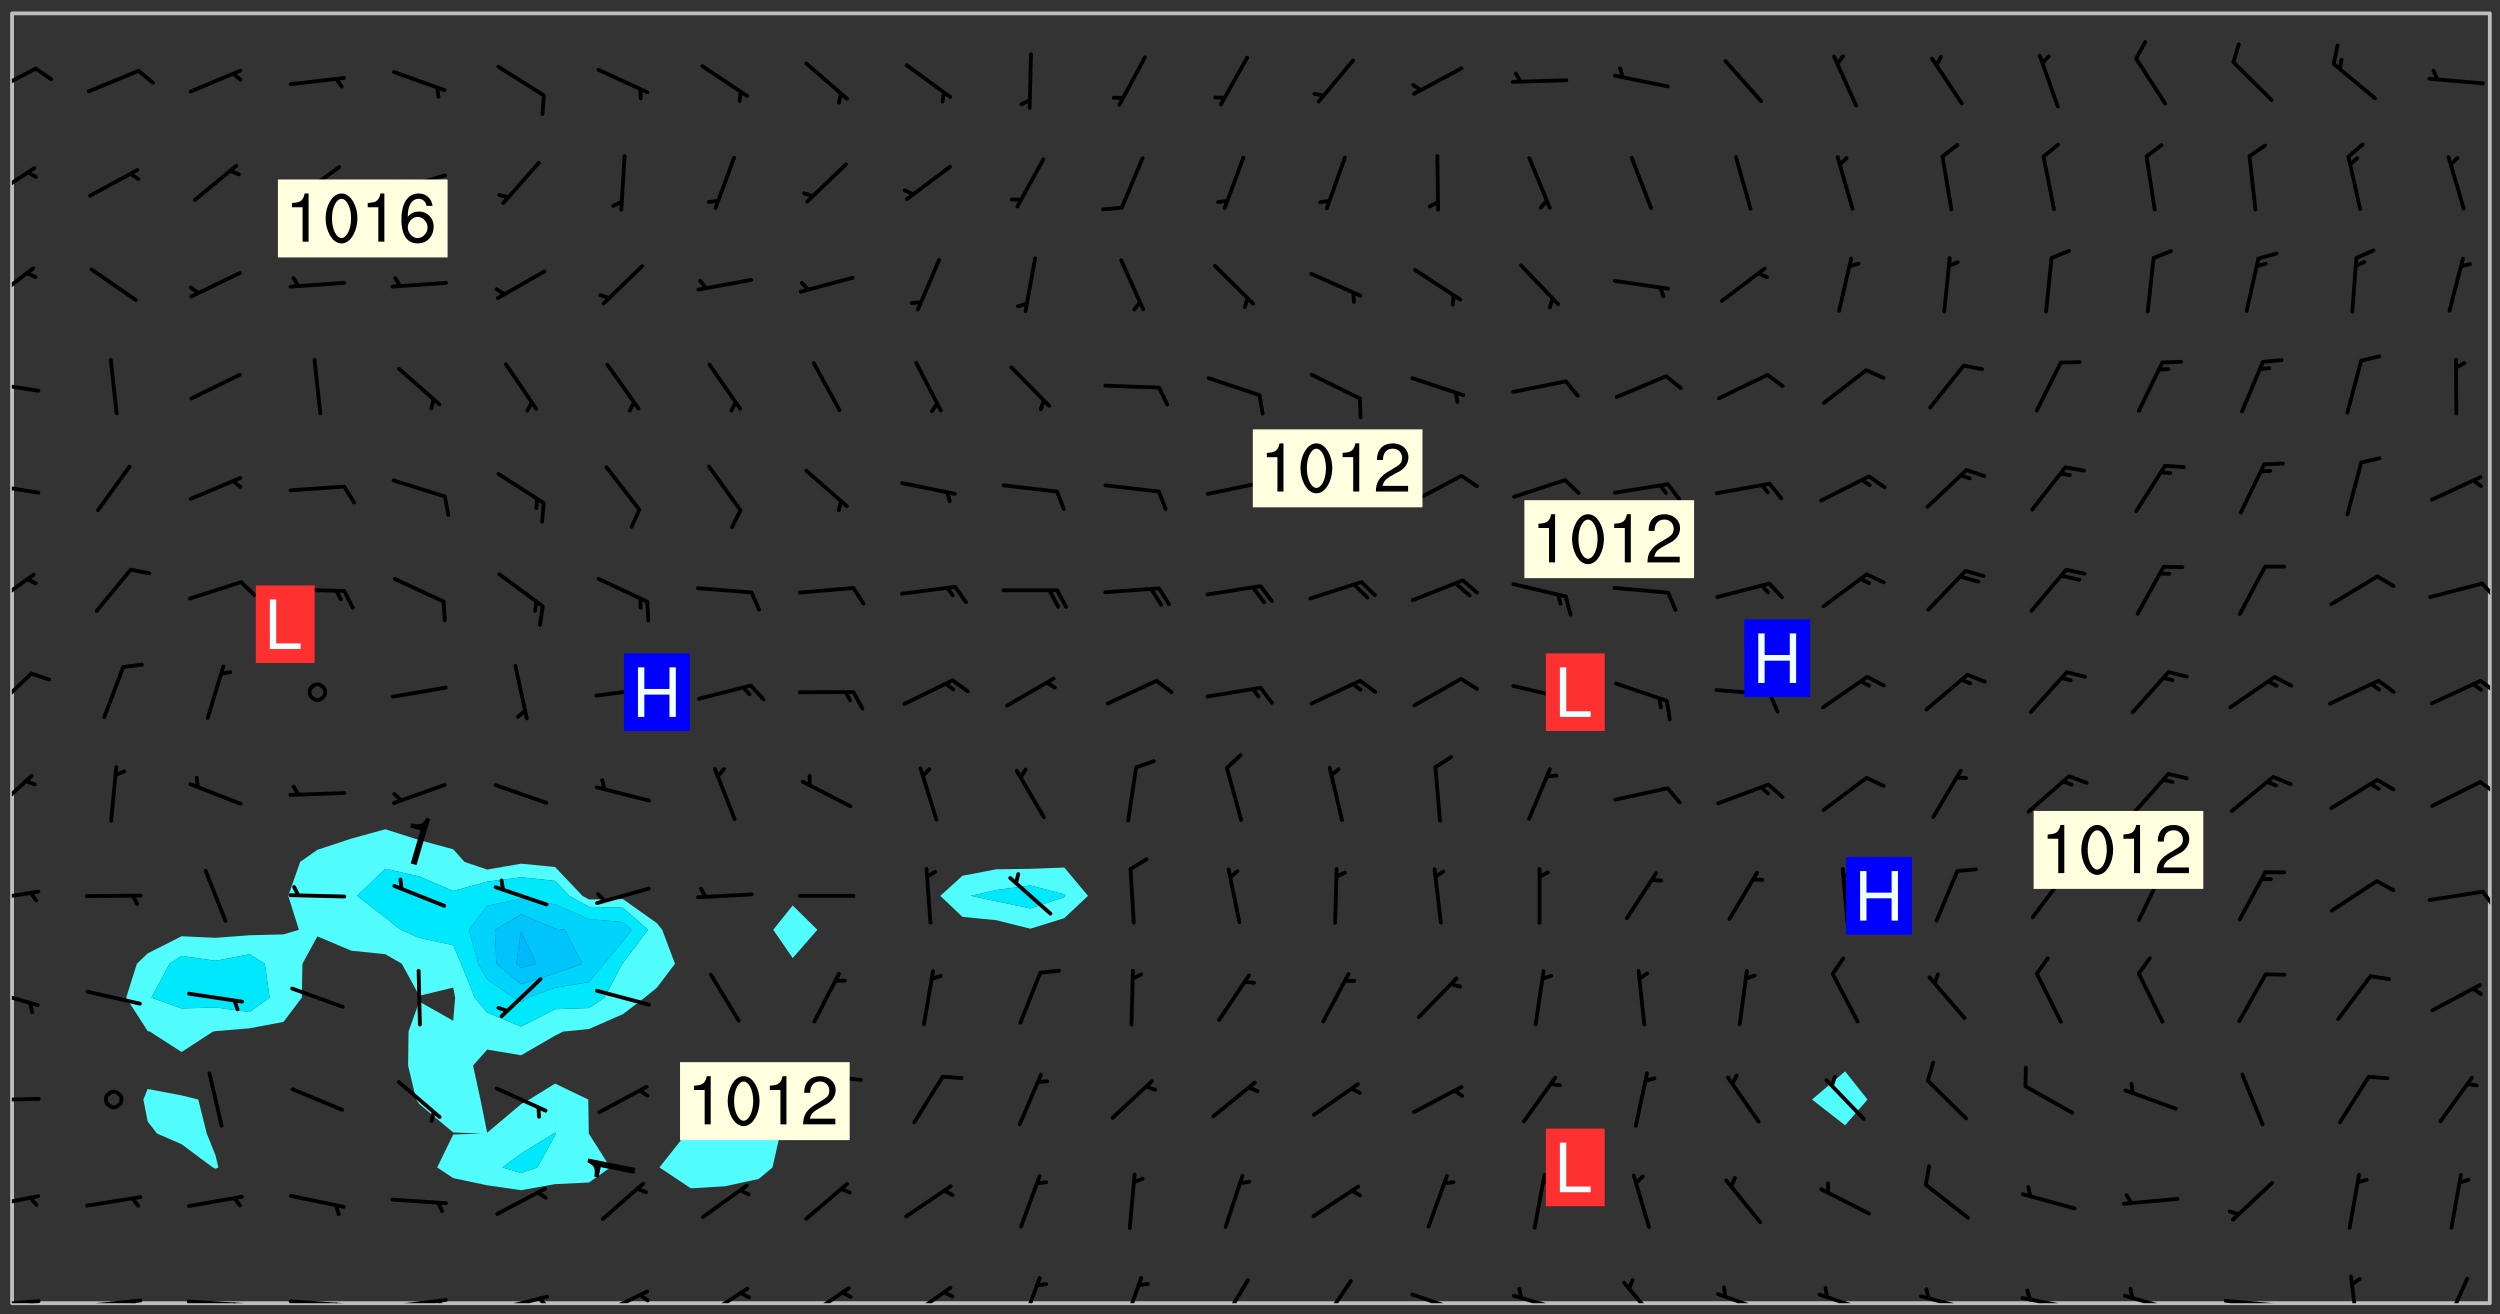 <svg xmlns="http://www.w3.org/2000/svg" role="img" xmlns:xlink="http://www.w3.org/1999/xlink" viewBox="142.45 309.95 326.84 171.84"><rect x="142.45" y="309.95" width="326.84" height="171.84" fill="#333333" stroke="none"/><defs><clipPath id="a"><path d="M144 311.672h1v168.656h-1zm0 0"/></clipPath><clipPath id="b"><path d="M144 311.672h324v168.656H144zm0 0"/></clipPath><clipPath id="c"><path d="M467 311.672h1v168.656h-1zm0 0"/></clipPath><clipPath id="d"><path d="M144 479h4v1.328h-4zm0 0"/></clipPath><clipPath id="e"><path d="M146 479h2v1.328h-2zm0 0"/></clipPath><clipPath id="f"><path d="M153 479h9v1.328h-9zm0 0"/></clipPath><clipPath id="g"><path d="M159 479h2v1.328h-2zm0 0"/></clipPath><clipPath id="h"><path d="M166 479h9v1.328h-9zm0 0"/></clipPath><clipPath id="i"><path d="M172 480h2v.328h-2zm0 0"/></clipPath><clipPath id="j"><path d="M180 479h8v1.328h-8zm0 0"/></clipPath><clipPath id="k"><path d="M186 480h2v.328h-2zm0 0"/></clipPath><clipPath id="l"><path d="M193 479h8v1.328h-8zm0 0"/></clipPath><clipPath id="m"><path d="M199 479h2v1.328h-2zm0 0"/></clipPath><clipPath id="n"><path d="M206 479h9v1.328h-9zm0 0"/></clipPath><clipPath id="o"><path d="M212 479h3v1.328h-3zm0 0"/></clipPath><clipPath id="p"><path d="M220 478h8v2.328h-8zm0 0"/></clipPath><clipPath id="q"><path d="M225 478h3v2.328h-3zm0 0"/></clipPath><clipPath id="r"><path d="M234 478h7v2.328h-7zm0 0"/></clipPath><clipPath id="s"><path d="M247 478h7v2.328h-7zm0 0"/></clipPath><clipPath id="t"><path d="M260 478h7v2.328h-7zm0 0"/></clipPath><clipPath id="u"><path d="M275 476h4v4.328h-4zm0 0"/></clipPath><clipPath id="v"><path d="M289 476h3v4.328h-3zm0 0"/></clipPath><clipPath id="w"><path d="M301 477h5v3.328h-5zm0 0"/></clipPath><clipPath id="x"><path d="M314 477h6v3.328h-6zm0 0"/></clipPath><clipPath id="y"><path d="M326 478h8v2.328h-8zm0 0"/></clipPath><clipPath id="z"><path d="M340 479h8v1.328h-8zm0 0"/></clipPath><clipPath id="A"><path d="M354 477h6v3.328h-6zm0 0"/></clipPath><clipPath id="B"><path d="M366 478h8v2.328h-8zm0 0"/></clipPath><clipPath id="C"><path d="M380 478h8v2.328h-8zm0 0"/></clipPath><clipPath id="D"><path d="M393 479h8v1.328h-8zm0 0"/></clipPath><clipPath id="E"><path d="M406 479h8v1.328h-8zm0 0"/></clipPath><clipPath id="F"><path d="M407 478h2v2.328h-2zm0 0"/></clipPath><clipPath id="G"><path d="M419 479h9v1.328h-9zm0 0"/></clipPath><clipPath id="H"><path d="M433 479h8v1.328h-8zm0 0"/></clipPath><clipPath id="I"><path d="M449 476h2v4.328h-2zm0 0"/></clipPath><clipPath id="J"><path d="M461 476h5v4.328h-5zm0 0"/></clipPath><clipPath id="K"><path d="M144 466h4v2h-4zm0 0"/></clipPath><clipPath id="L"><path d="M144 453h4v2h-4zm0 0"/></clipPath><clipPath id="M"><path d="M144 439h4v3h-4zm0 0"/></clipPath><clipPath id="N"><path d="M144 426h4v2h-4zm0 0"/></clipPath><clipPath id="O"><path d="M466 426h2v3h-2zm0 0"/></clipPath><clipPath id="P"><path d="M144 411h3v6h-3zm0 0"/></clipPath><clipPath id="Q"><path d="M466 411h2v3h-2zm0 0"/></clipPath><clipPath id="R"><path d="M144 397h3v7h-3zm0 0"/></clipPath><clipPath id="S"><path d="M466 398h2v3h-2zm0 0"/></clipPath><clipPath id="T"><path d="M144 384h4v6h-4zm0 0"/></clipPath><clipPath id="U"><path d="M466 385h2v4h-2zm0 0"/></clipPath><clipPath id="V"><path d="M144 373h4v2h-4zm0 0"/></clipPath><clipPath id="W"><path d="M144 359h4v3h-4zm0 0"/></clipPath><clipPath id="X"><path d="M144 344h4v6h-4zm0 0"/></clipPath><clipPath id="Y"><path d="M144 331h4v6h-4zm0 0"/></clipPath><clipPath id="Z"><path d="M144 318h4v5h-4zm0 0"/></clipPath><g id="aa" clip-path="url(#clip1)"><path fill="#fff" fill-opacity="0" fill-rule="evenodd" d="M0 0h1000v1000H0zm0 0"/><path fill="#d3d3d3" fill-opacity="0" fill-rule="evenodd" d="M162.152 355.867l-.234.293.059.234.117.172.176.234.293.348.113.059.117-.172.059-.234.176-.176.465-.176h.699l.234.293.289.816.059.176.176.23.352.234.699.699.172.176.234.348.234.41.289.582.41.465.23.234.234.176.117.23.176.293.172 1.164v.234l.059.289.059.117.117.117.348.41.117.172.176.176.176.234.117.172.172.352.059.234.234.406.234-.059-.176.176-.059.93h-.582l-.234-.113-.348.113-.117.117-.059.293-.059.176-.117.172-.465.293-.059.234-.059.113v.645l.059.172v.41l.059.059v.406l.059.406.117.176.059.059.23.641-.059.293v.699l-.059.582v.234l-.059.23-.055.352v1.922l.055.117h.426l-.367.117-.023.352.891 1.168 1.742.539 1.34.359v.539l.09.809.535.715 1.52.27.891-.086.09 1.164.535.18 1.16-.18 2.055-.984 1.16-.363 1.879-.176 1.695-.18-.18.719-1.516.086-1.25.09-.805.27-1.074.809.27.719.535.898-.18.625-.266.809.266 1.078.625.898.805.18 1.25-.18-.266.723.098.504.055.293v.172l.059.293v.406l.176.117.352.117h.406l.293-.176.113-.117.059-.117.117-.23.059-.176.352-.465.23-.176.176-.059.176.059.059.176.117.988.055.469.059.172.117.234.176.059.816.059h.289l.117.234.059.406.059.352v1.105l.117.293.117.348.289.699.176.352.582.754.352.176.172.059.469.234.641.465.348.234.293.176.293.055.23.062.816.348.293.176.113.172.352.352.117.176.523.641v.289l.059.352v.348l.059.352.059.289.117.059.172.059h.176l.582.234.176.117.176.289.176.234.113.234.293.23.117.117v.41l.059.055.289.234.234.117.059.117.117.172.059.117.23.234.059.176.234.059.117.059-.117.113-.059.117v.117l-.117.293-.117.289v.582l.176.117.117.059.059.117.117.117.113.059.176.348.059.352.059.406v.176l-.059.176-.117.699v.172l.117.176.293.293h.406l.176.117.117.172.117.293v.234h-.527l-.23-.234h-.234l-.176.059-.059.699.059.348.117.176.176.41.117.23.289.469.176.055h.523l.234.059.758.641.059.293v.234l.059.059.23.348v.352l-.117.172v.293l.293.289.293.176.172.059.293.176.293.117.582.406.289.234.293.176.219.16.016.012.23.176.641.523.176.234.117.176.176.176.113.172v.641l.117.176.469.117.582.117.234.059.23.113.293.117.113.059.586.352.289.172.176.062.176.055.176.059.699.352.289.176.234.055.289.176.234.117.641.406.293.117.172.059.234.059.41.059.23.059.234.117.059.172-.41.176.469.059.059.293.113.234.176.055.234.059.176.059.406.117.641.234.117.172.059.234v.176l-.059.117-.059.406.234.234.117.059.348.117.641.23.176.117.289.117.176.176.234.465.582 1.105.176.176.348.176.176.117.352.117 1.047.523.234.059.465.113.293.059.465.176.758.582.234.234.348.465.176.176.289.234.816.699.293.176.289.289.293.176.293.289.695.641.176.176.293.234.289.234.469.289.641.582.348.234.234.293.348.348.352.465.934.992.348.406.117.176.234.059.113.117.645.176.23.113.234.059.293.176.23.117.934.699.406.406.234.176.406.176.234.117.816.348.348.234.234.117.293.289.23.117.758.352.352.172.23.059.293.117.234.059.871.176h.816l.469.23.172.059.875.699.465.117.293.059.176.059.23.059.469.059.348.059.352.059.406.059h.293l.172.059v.23l.176.176h.293l.348.059.352.059.699.117h.641l.465-.234.293-.176.172-.117.41-.172.289-.176.934-.465.469-.293.523-.293.465-.172.465-.176 1.051-.465.289-.117.41-.117.289-.117.527-.176 1.516-.699.582-.348.289-.059.293-.059.348-.117.875-.23.352-.117h.113l.234-.059.875-.234.234-.059h.812l.352-.059.816-.117.172-.059.352-.055.293-.059.23-.059.816-.176.176-.059h.348l.234-.059.465-.117.758-.172.234-.059h.348l.41-.117.289-.059 1.285-.059h.289l.41-.059.23-.059h.176l.875-.117h.406l.41-.117h.348l.352-.113.871-.059h1.75l1.047.289.41.117.289.117.352.117.289.117 1.051.172.289.059h.293l.293.059.172.059.41.059.172.059.117.059h.117l.117.059.352.059h.113l.41.066 1.922.395 1.926.395 1.52.449 1.695.719 2.145.805 1.605-.719 1.43-.805 1.16-1.078 1.25-.449 3.035-.719 1.875-.359 2.145-1.348 2.234-1.254 2.5-1.258 1.695-.449 1.785-.18 1.16-.27.625.539 1.34-.27.715-.988.984-1.344.445-.18.805-.359 1.875-.539 1.785-.449 1.25-.27 1.16-.09 1.699-.09 1.961-.27 1.25-.09h.539l.625-.09h.891l2.145-.18 2.41-.18 2.59-.09 1.695.18 1.609.09 1.43.359 1.16.719 1.875.988 1.16 1.527.266.715.629.09.355.898.535.539.535 1.527 1.074.359h.535l-.805.535.09 1.707.715 2.695.891.805.895.988.715 1.258 1.785.539 1.52-.18.355 1.344 1.609-.805.98-.539.27.27.316-.215.219-.145.801.449.449-.359h.355l.535-.27.539-.719.535-.27.625-.988 1.16.449.84.371 1.395.617 1.695-.18h1.605l1.785.09.18-1.707.535-1.344.805.27.492.848.402.406-.09.539v.359l.715.449.711-.27h1.43l.359.988.445 1.258.715 1.344 1.25.629 1.695.629.715-.18.18-.539.98-.09.449.359.086 1.258-.266.629-.535.18v.539l.715.984.266.539.984.988.801 1.078-.266.359-.09.898-.625 2.332-.355 2.066-.09 1.793-.18.719-.09.539v1.438l-.98 1.883-.359 1.707-.535.898-.805 1.168-.266.539 2.055 1.254.086.359-.355.539-.09-.18v.809l.09 1.438-.445.715-1.074.094-.266.715.535.898.805.719 1.16.809 1.34.27.445.359-.355.449-1.789-.09-1.25-.449-.715-.719-.625-.09-.176 3.59-.188 1.309h89.359V311.703h-55.27v49.082l.762.125 3.289.543 2.023 2.836v2.754l2.352.332 2.348.332h4.051l-1.379 4.16-2.023.707-2.023.703-.543.344-2.594 1.617-.188.117-2.023-2.078-.73-2.742-2.672-2.078-1.375-3.5-.066-.082-1.957-2.672 2.75-1.418v-49.082H294.422v91.414l.117.031.133.012.074.074.105.047.09.059.086.059.09.059.297.297.059.09.031.117.027.117.016.137-.031.117-.059.09-.059.086-.043.105-.047.102-.027.121v.145l.176.27.148.148.074.086.074.074.043.105.062.09.059.086.043.105.059.09.047.102.043.105.059.086.117.18.074.074.062.086.059.09.043.105.059.09.059.086.062.09.059.09.043.102.117.18.074.074.059.086.074.074.09.059.105.047h.148l.133-.016.133.016.102-.047.074-.074.047-.102-.016-.133v-.148l-.047-.105-.027-.117-.047-.102-.027-.121-.043-.102-.062-.09-.043-.102-.043-.105-.031-.117-.016-.133-.012-.137.086-.059.059-.086.121-.031.043.105.016.133v.117l.059.102.059.09.09.059.148.148.059.09.043.105-.012.102.086.059.105.047.086.059.09.059.074.074-.117.027-.105.047-.086.059-.074.074-.059.09-.062.086-.027.121-.047.102-.043.105-.031.117-.012.133-.016.133v.148l.027.117.047.105.043.102.059.09.074.074.09.059.074.074.09.059.059.09.043.105.047.102.117.031.133.016h.148l.117-.031.105.043.043.105.047.102.027.121L299.5 410l.027.117.031.121.027.117.105.043.102.047.133-.016.148.148.062.086.074.074.07.074.09.062.105.043.102.043.117.031.137.016.117-.031.074-.074.027-.117-.012-.133-.031-.121-.027-.117.043-.105h.117l.09.062.117.027h.148l.133.016h.148l.133.016.133-.016h.148l.133-.016.133-.012.137.012.117-.027.133-.016.191-.059-.059.176-.016.133-.027.121-.016.133-.059.086-.133.016-.105.047-.105.043-.117.031-.117.027-.266.031h-.148l-.133.016-.074.074.059.086.148.148.117.18.074.07.09.062.09.059.086.059.09.059.102.043.105.062.105.043.086.059.105.047.102.043.18.117.059.09-.043.102-.047.105.016.133.223.223.059.09.043.102.031.121.043.102.016.133.031.117.012.137.031.117.148.148.102.043.105.043.117.031.133.016.137.016h.117l.117-.031.09-.059.043-.105.047-.102.043-.105.031-.117.012-.133v-.148l-.012-.133-.016-.133-.031-.117-.043-.105-.047-.105-.043-.102-.043-.105-.016-.133.016-.133.027-.117.031-.117.027-.121.047-.102.09-.059.086-.062.074-.074.09-.059.223-.223.059-.086.074-.074.117-.18.059-.086v-.148l-.074-.074-.102-.047-.105-.043-.102-.043-.059-.09-.047-.105-.027-.117.09-.059.117-.031.102-.043.18-.117.148-.148.012-.133-.012-.105-.09-.059-.133.016h-.148l-.133.016-.133-.016-.121-.031-.086-.059-.074-.074-.059-.09-.062-.086-.117-.18-.059-.086.031-.121.086-.059.121-.031.059-.086v-.121l-.031-.117-.059-.09-.059-.086-.047-.105-.027-.117-.016-.133.059-.09.074-.074.09-.059.117-.18.074-.074.059-.086.148-.148.121-.031.133-.016.133.016.074.074.043.105.016.133-.031.117-.117.031-.133.012-.148.148-.043.105-.047.102-.027.121-.031.117v.148l.031.117.043.105.059.09.074.07.074.074.117.031.121.027.117-.027.133-.016h.117l.09.059.074.074.047.105.059.086.102.047.133.016.105.043.086.059-.012.105-.074.074-.18.117-.059.09-.09.059-.07.074-.074.074-.062.09-.027.117-.016.133.016.133-.016.133v.148l.016.133.027.117.031.121.074.074.09.059.086.059.09.059.117.031v.086l-.102.047-.09.059-.266.031-.117.027h-.148l-.105.043-.102.047-.059.09-.062.234-.012.133-.031.121-.016.133v.293l-.012.133.012.137.016.133.133.016.133.012.121.031.086.059.074.074.047.105.043.102.016.133v.445l-.016.133v.445l.031.266.027.117.016.133.031.117.086.211.031.266v.148l-.031.117-.027.117-.031.121-.027.117-.031.117-.031.121-.012.133-.016.133.09.059.117-.031.102.016.047.105-.031.266v.441l-.043.105-.047.105-.043.102-.043.105-.059.086-.031.121-.043.117-.031.117-.016.133.016.133.059.09.105.047.086.059.059.086-.012.137-.031.117-.043.102v.445l-.016.133v.148l-.031.117-.043.105-.027.117-.047.105-.043.102-.031.121-.027.117-.031.133-.031.117-.027.117-.043.105-.031.117-.031.121-.012.133-.016.133v.297l.027.117v.148l.047.398.027.117.059.09.121.031h.148l.133-.016.059.09v.117l-.059.09-.09.059-.102.043-.105.047-.09.059-.086.059-.137.016-.117-.031-.133-.016-.102.047-.062.086-.012.137-.016.133-.031.117-.027.117-.016.133-.031.121v.297l.016.133.031.117v.148l.012.133v.148l-.027.117-.047.102-.027.121-.031.117-.059.09-.074.074-.102.043-.105.047-.117.027-.121.031-.102-.047.059-.086.105-.047.027-.117.031-.117.027-.121.031-.117v-.148l.016-.133-.031-.117-.043-.105-.105.016-.074.074-.102.043-.09.062-.074.074-.043.102-.016.133-.031.117L304.25 426l-.031.117-.027.117-.031.121-.027.117-.031.117-.043.105-.09.059h-.09l-.117-.031-.031-.086.016-.137-.031-.117v-.148l-.012-.133v-.148l-.062-.234-.027-.121-.043-.102-.047-.105-.059-.086-.059-.09-.043-.105-.062-.086-.148-.148-.07-.074-.105-.047-.105-.043-.102-.043-.297-.297-.09-.074-.086-.059-.105-.043-.09-.062-.086-.059-.105-.043-.09-.059-.086-.062-.074-.07-.105-.047-.086-.059-.105-.043-.09-.062-.102-.043-.105-.043-.086-.059-.105-.047-.105-.043-.102-.047-.09-.059-.102-.043-.105-.043-.09-.062-.117-.027-.133-.016-.133.016H299.75l-.133.016-.117-.031-.09-.059-.074-.074-.09-.059-.102-.047h-.148l-.121-.027-.102-.043-.074-.074-.117-.18-.09-.059-.102-.043-.09-.062-.105-.043-.09-.059-.086-.059-.105-.047-.059-.086-.059-.09-.043-.105-.047-.102-.074-.074-.086-.059-.074-.074-.09-.059-.223-.223-.043-.105-.031-.266.105-.043h.145l.105.043.074.074.09.059.086.059.105.047.09.059.148.148.07.074.148.148.062.086.074.074.086.059.074.074.09.062.09.059.086.059.27.176.102.047.105.043.102.043.047-.074.059-.086.074-.074.07-.074.105.043.074.074.059.09.043.102.047.105.043.105.121.027.117-.027.074-.09.043-.105.059-.09.074-.074.105-.043.117-.027.133.012.09.059.148.148.059.09.043.105.047.102.043.105.043.102.105.047.105.043.133.016.086-.059.059-.09.074-.074.105-.043.117.027.105.047.102.043.105.043.102.047.18.117v.117l-.016.133.016.133.016.137.059.086.102.047.121.027.117.031h.148l.117-.031.059-.09.18-.117.059-.09.074-.074.059-.086.117-.18.18-.117.117.031.09.059.043.074-.016.133v.117l.09.059h.148l.133-.016.133-.012.266-.031.105-.043.117-.031.121-.027.074-.074.07-.074.062-.09-.016-.105-.047-.102-.102-.043-.105-.016-.117.027-.266.031h-.148l-.074-.074-.09-.059-.117-.031-.117-.027-.133-.016h-.148l-.133.016h-.297l-.105-.047-.148-.148-.043-.102-.059-.09.223-.223.086-.059.105-.043.117-.031.133-.016.133.016.137.016.102.043.133-.012.09-.062.102-.043.062-.09-.047-.102-.09-.059-.117-.031-.102-.043-.059-.09-.062-.09v-.117l.016-.133.105-.047.074-.07v-.121l-.09-.059-.031-.117.09-.059.074-.074.043-.105.059-.09.047-.102.016-.133v-.148l-.047-.105-.043-.102-.09-.059-.133-.016-.102-.043-.137-.016-.117-.031h-.445l-.133-.016-.133-.012-.133-.016-.117-.031h-.148l-.133-.016-.133-.012-.266-.031-.121-.043-.086-.059-.074-.074v-.148l.012-.133.105-.047.102-.043.133-.016h.152l.133-.016h.293l.121.031.102.043.09.059.234.062.121-.047.09-.059.102-.043.133-.016.105.043.102.047.133.012.121-.027h.145l.121-.031.117-.027.105-.047.074-.074.086-.059.148-.148.059-.086.047-.105.027-.117.016-.105-.102-.043-.09-.059-.117-.031-.105-.043-.09-.062-.074-.086-.074-.074-.102-.043-.105-.047-.102-.043-.059-.09-.047-.102-.086-.211-.062-.086-.059-.09-.074-.074-.086-.059h-.27l-.117.031-.09.059-.102.043-.133.016-.105-.016-.027-.117-.062-.09-.117-.031-.102-.043-.148-.148-.031-.117-.016-.105.074-.074.18-.117.117-.027.117-.031.137.016.102.043.105.043.102.047.105.043.117.031.133.016.117.027.133.016.105-.016.09-.059-.074-.074-.105-.043-.074-.074-.074-.09-.148-.148-.086-.059-.09-.059-.074-.074-.09-.059-.102-.047-.121-.027-.102-.047-.105-.043-.117-.031-.102-.043-.121-.031h-.148l-.117.031-.105.043-.086.062-.18.117-.086.059-.09.059-.105.047-.086.059-.105.043-.102.043-.105.047-.074.074-.059.09-.059.086-.047.105-.059.086-.074.074-.133-.012-.117-.031h-.117l-.074.074-.09.059-.074.074-.09.059-.086.059-.105.047-.102.043-.137.016-.102-.043-.148-.148-.105-.047h-.086l-.105.047-.102.043-.121.031-.117-.031-.074-.074v-.117l.031-.121.074-.07.059-.09.074-.074.117-.031.105-.043h.293l.133-.016.137-.016.102-.043.09-.059.102-.047.09-.059.133-.012.09.059.133.012.09-.059.086-.059.105-.043.09-.059.086-.062.09-.059.148-.148.059-.086.059-.09.105-.043.133-.016.117.027.121.031.059-.059.059-.09.031-.266.027-.117.105.012.133.016.102-.043.09-.059.059-.09.074-.074.059-.09.047-.102.012-.133-.012-.133-.047-.105-.148-.148-.059-.09-.059-.086-.043-.105v-.445l.016-.133v-.148l.012-.133-.059-.059-.09.059-.102-.043-.18-.117-.086-.059-.062-.09-.059-.09-.074-.074-.086-.059-.121.031-.102.012-.105.047-.086.059-.105.043-.148.148-.09.059-.086.059-.09.062-.105.043-.133.016v-.121l.105-.043.117-.031.074-.07.043-.105v-.148l-.027-.117-.148-.148-.133-.016h-.148l-.117.031-.105.043-.102.043-.09.062-.117.027-.074-.074.012-.133-.043-.102-.043-.105-.09-.059-.117.027-.121.031-.117.031-.102.043-.121.031-.102.043-.105.043-.09.059-.102.016v-.117l.016-.133-.059-.09-.074.043-.148.148-.059.09-.074.074-.047.105-.043.102-.074.074-.059.09-.074.074-.059.086-.074.074-.09.062-.074.07-.074.074-.102.016-.133.016-.105-.043v-.121l.148-.148.043-.102.059-.09.047-.102.043-.105.059-.09.031-.117.043-.102.031-.121.027-.117.047-.105.043-.102.043-.105.074-.07.09-.062.09-.059.102-.043h.297l.266-.031.105-.043-.074-.074-.117-.031-.105-.043-.09-.059-.102-.047-.09-.059-.102-.043-.105-.043-.09-.062-.086-.059-.105-.043-.102-.043-.121-.031-.117-.031-.102-.043L297.5 410.25l-.102-.043-.09-.059-.043-.105-.016-.133.102-.043.133-.016.137.016.133-.016.102-.043.059-.09.016-.105-.09-.059-.074-.074-.102-.043-.09-.059-.148-.148-.043-.105-.016-.133v-.293l-.059-.09-.09-.059-.074-.074-.043-.105-.031-.117-.059-.09-.074-.074-.117-.027-.074-.074-.09-.059-.09-.062-.086-.059-.074-.074-.059-.086-.047-.105-.086-.059-.148-.148-.195-.059-.133.016-.102.043-.074.074-.047.102-.043.105-.059.09-.059.086-.297.297-.09.059h-.086l-.062-.086-.043-.105.031-.117.059-.09.027-.117-.012-.133-.09-.062-.105.047-.117.027-.117.031-.27.176-.102.047-.117.027-.105.047-.09.059-.102.043-.059-.086-.047-.105.016-.133.047-.105.07-.074.074-.07.059-.09v-.148l-.043-.105h-.238l-.102.047-.031.117-.027.117-.031.121-.074.043-.133.016-.074-.047-.043-.102-.043-.105-.047-.102-.043-.105-.121.031-.102.043-.133.016-.117.031-.105.043-.09.059-.102.047-.121.027-.133.016-.102-.043-.059-.09-.047-.105-.043-.102-.043-.105v-.117l.059-.09.086-.059.18-.117.102-.047.105-.043.105-.059.102-.043.09-.062.102-.043.105-.059.102-.047.09-.059.105-.043.102-.043.09-.062.102-.043.137-.016.117.031.102.043.121.031.102.043.105.047.102.043.105.043.102.047.105.043.102.043.105.047.086.059.105.043.117.031.105.043.102.047.09.059.105.043.102.043.105.047.117.027.102.047.121.027h.148l.086-.059.016-.102.059-.09-.027-.117-.074-.074-.117-.18-.074-.074-.09-.074-.18-.117-.086-.059-.105-.043-.102-.047-.27-.176-.059-.09-.074-.074-.059-.09-.043-.102-.031-.117-.016-.137v-.562l-.012-.133-.016-.133-.031-.117-.016-.133-.012-.133-.031-.121-.223-.223-.059-.086-.016-.105.031-.117.133-.016v-91.414H172.992v1.453l-.059.234-.352 1.051-.172.523-.117.348-.176.41-.117.172-.234.293-.23.059h-.352l-.117.059-.23.406v.293l.117.176.23.23.117.234.641.758.293.465.176.234.23.352.234.348.641.816.176.465.172.41.117.695.176.469.117 1.398.059.465v.875l.117 1.047v4.781l-.059.465-.352 1.281-.176.523-.113.41-.352.93L172.934 336l-.234.582-.117.176-.172.348-.176.406-.352.816-.059.293-.113.293-.117.289-.059.176-.117.875-.059.406-.059.117-.059.176-.059.172-.23.527-.117.172v.234l-.117.234-.059.172-.176.586v.289l-.059.176v.293l-.059.113-.059.527v.172l-.055.234v2.621l-.176.816-.117.176-.176.234-.117.172-.113.234-.586.934-.23.289-.293.465-.176.234-.289.352-.352.699-.113.23-.176.41-.176.23-.406.527-.816.699-.293.172-.289.234-.176.117-.176.176-.523.406-.527.176-.172.176-.234.055-.641.176h-.758m12.211 31.023l-1.074.449.359.895 1.25-.715.445-.539-.98-.09"/><path fill="#d3d3d3" fill-opacity="0" fill-rule="evenodd" d="M201.508 416.598h-.895l.449.629.98.359.805-.09.445-.988-.176.09-.715-.355-.895.355m154.621 59.07l-.059-.523v-.293l.113-.293.059-.23.469-.469h.113l.117-.113.117-.059h.176l.234-.059h.348l.234.059.117.059.23.172.059.176.117.582v.293l-.117.176-.172.289-.176.176-.527.523-.23.234-.117.059h-.176l-.117-.059-.406-.293-.176-.117-.117-.059-.059-.113-.055-.117m6.641-10.957l-.059-.172v-1.109l.059-.172.176-.059.172-.059h.176l.234-.059.117.059.059.699-.059.172-.117.176-.117.059-.234.523-.113.059h-.234l-.059-.117m9.613-14.391l-.117-.176v-.699l.293-.875.117-.172.176-.352.113-.23.117-.293.352-.758.117-.23.172-.234h.176l.117-.059h.641l.117.059.234.234.172.113.352.293.117.117.113.176v.113l.117.059.117.117v.699l-.059.176v.23l-.059.176-.348 1.051-.117.23-.117.234-.117.059-.23.234-.641.289h-.875l-.41-.117-.641-.465"/><path fill="none" stroke="#bebebe" stroke-linecap="round" stroke-linejoin="round" stroke-miterlimit="10" stroke-width=".5" d="M467.957 311.695H144.027v168.625h323.93v-168.625"/><g clip-path="url(#a)"><path fill="#fff" fill-opacity="0" fill-rule="evenodd" d="M144 475.891v4.438h.004H144V311.672h.004H144v164.219"/></g><g clip-path="url(#b)"><path fill="#fff" fill-opacity="0" fill-rule="evenodd" d="M144.004 480.328V311.672h48.816v106.691l-4.438 1.223-4.438 1.465-2.254 1.578-1.562 4.441 1.398 4.438-2.02.602-4.441.113-4.438.332-4.438-.203-4.438 2.242-1.41 1.352-1.395 4.438 2.805 4.359v7.574l-.562 1.383.562 2.867 1.215 1.57 3.223 1.406 4.07 3.031.367.172.371-.172-.371-1.582-1.152-2.855-1.102-4.438-2.184-.539-4.438-.844v-7.574l.301.078 4.137 2.668 4.094-2.668.344-.062 4.438-.371 4.441-.836 2.398-3.168.082-4.438 1.957-3.582 4.438 1.879 4.438.453 2.164 1.25 2.277 4.191 4.438-1.078.254 1.324-.254 3.016-4.438-2.508-1.406 3.93-.051 4.441 1.051 4.438.406.582 4.438 3.723 3.734.133-3.734.137-2.098 4.301 2.098 1.395 4.438.938 4.438.645 4.441-.797 4.438-.211 2.785-1.969-2.785-4.383-.031-.055-.062-4.438-4.344-2.086-3.371 2.086-1.07.598-4.438 3.738-.875-4.336-.969-4.438 1.844-2.094 4.438.742 4.441-2.566 1.031-.523 3.406-.344 4.438-1.941 2.82-2.152 1.617-1.309 2.363-3.129-1.672-4.438-.691-.863-4.438-3.152-4.438.055-.859-.477-3.578-3.777-4.441-.43-4.438.77-2.961-1.004-1.477-1.645-4.438-1.207-4.441-1.414v-106.691h44.387v141.363l-.812.664-3.629 4.129-.598.309-3.504 4.438 4.102 2.734 4.441-.27 4.438-.957 1.797-1.508 1.008-4.438-1.367-4.438-1.438-.449-4.438-.215V311.672h8.875v116.656l-2.543 3.18 2.543 3.695 3.227-3.695-3.227-3.18V311.672h35.508v111.691l-4.438.172-4.441.059-4.438.852-2.887 2.625 2.887 2.746 4.438.438 4.441 1.109 4.438-1.379 3.105-2.914-3.105-3.707v-111.691h102.082v138.344l-4.328 3.684 4.328 3.367 2.926-3.367-2.926-3.684V311.672h84.324v168.656H144.004"/></g><path fill="#50fcfc" fill-rule="evenodd" d="M161.754 444.742l-2.805-4.359 1.395-4.438 1.41-1.352 4.438-2.242 4.438.203 4.438-.332v2.484l-4.438.852-4.438-.637-1.578 1.023-2.352 4.438 3.93 1.41 4.438-.133 4.438.613 2.625-1.891-.613-4.438-2.012-1.238v-2.484l4.441-.113 2.02-.602-1.398-4.438 1.562-4.441 2.254-1.578 4.438-1.465 4.438-1.223v5.16l-3.688 3.547 3.688 2.848 2.004 1.59 2.438 1.059 4.438.961 1.027 2.418 1.789 4.438 1.621 1.957 4.438 1.824 4.441-2.273 4.438-.156 2.008-1.352 2.34-4.438.09-.109 3.27-4.328-3.27-2.887-4.438-.113-2.586-1.438-1.852-1.957-4.441-.473-4.438.57-4.438 1.223-4.438-1.902-4.441-1.008v-5.16l4.441 1.414 4.438 1.207 1.477 1.645 2.961 1.004 4.438-.77 4.441.43 3.578 3.777.859.477 4.438-.055 4.438 3.152.691.863 1.672 4.438-2.363 3.129-1.617 1.309-2.82 2.152-4.438 1.941-3.406.344-1.031.523-4.441 2.566-4.438-.742-1.844 2.094.969 4.438.875 4.336 4.438-3.738 1.07-.598 3.371-2.086v6.406l-.18.117-4.262 2.637-2.453 1.801 2.453.734 2.125-.734 2.316-4.203.086-.234-.086-.117v-6.406l4.344 2.086.062 4.438.031.055 2.785 4.383-2.785 1.969-4.438.211-4.441.797-4.438-.645-4.438-.938-2.098-1.395 2.098-4.301 3.734-.137-3.734-.133-4.438-3.723-.406-.582-1.051-4.438.051-4.441 1.406-3.93 4.438 2.508.254-3.016-.254-1.324-4.438 1.078-2.277-4.191-2.164-1.25-4.438-.453-4.438-1.879-1.957 3.582-.082 4.438-2.398 3.168-4.441.836-4.438.371-.344.062-4.094 2.668-4.137-2.668-.301-.078m0 11.824l-.562-2.867.562-1.383 4.438.844 2.184.539 1.102 4.438 1.152 2.855.371 1.582-.371.172-.367-.172-4.07-3.031-3.223-1.406-1.215-1.57"/><path fill="#00e8fc" fill-rule="evenodd" d="M166.191 441.793l-3.93-1.41 2.352-4.438 1.578-1.023 4.438.637 4.438-.852 2.012 1.238.613 4.438-2.625 1.891-4.438-.613-4.438.133m26.629-11.875l-3.688-2.848 3.688-3.547 4.441 1.008 4.438 1.902 4.438-1.223 4.438-.57v2.793l-4.438.934-2.379 3.141 1.199 4.438 1.18 2.043 3.449 2.395.988.57.898-.57 3.543-1.301 4.438-.738 1.969-2.398 2.469-2.934 1.137-1.504-1.137-1.004-4.438-.395-4.438-1.918-4.441-.758v-2.793l4.441.473 1.852 1.957 2.586 1.438 4.438.113 3.27 2.887-3.27 4.328-.09.109-2.34 4.438-2.008 1.352-4.438.156-4.441 2.273-4.438-1.824-1.621-1.957-1.789-4.438-1.027-2.418-4.438-.961-2.438-1.059-2.004-1.59"/><path fill="#00d4fc" fill-rule="evenodd" d="M204.957 435.945l-1.199-4.438 2.379-3.141 4.438-.934v2.051l-3.434 2.023.211 4.438 3.223 2.68 4.441-1.398 3.555-1.281-2.285-4.438-1.27-.16-4.441-1.863v-2.051l4.441.758 4.438 1.918 4.438.395 1.137 1.004-1.137 1.504-2.469 2.934-1.969 2.398-4.438.738-3.543 1.301-.898.57-.988-.57-3.449-2.395-1.18-2.043"/><path fill="#00c4fc" fill-rule="evenodd" d="M207.352 435.945l-.211-4.438 3.434-2.023v2.223l-.645 4.238.645.535 1.988-.535-1.988-4.238v-2.223l4.441 1.863 1.27.16 2.285 4.438-3.555 1.281-4.441 1.398-3.223-2.68"/><path fill="#00e8fc" fill-rule="evenodd" d="M210.574 463.309l-2.453-.734 2.453-1.801 4.262-2.637.18-.117.086.117-.086.234-2.316 4.203-2.125.734"/><path fill="#00b8fc" fill-rule="evenodd" d="M210.574 436.48l-.645-.535.645-4.238 1.988 4.238-1.988.535"/><path fill="#50fcfc" fill-rule="evenodd" d="M232.766 465.309l-4.102-2.734 3.504-4.438.598-.309 3.629-4.129.812-.664 4.438.215 1.438.449 1.367 4.438-1.008 4.438-1.797 1.508-4.438.957-4.441.27m13.316-30.105l-2.543-3.695 2.543-3.18 3.227 3.18-3.227 3.695m22.191-5.387l-2.887-2.746 2.887-2.625 4.438-.852 4.441-.059v2.18l-4.441.586-3.332.77 3.332.703 4.441.941 4.438-1.488.168-.156-.168-.203-4.438-1.152v-2.18l4.438-.172 3.105 3.707-3.105 2.914-4.438 1.379-4.441-1.109-4.438-.438"/><path fill="#00e8fc" fill-rule="evenodd" d="M272.711 427.773l-3.332-.703 3.332-.77 4.441-.586 4.438 1.152.168.203-.168.156-4.438 1.488-4.441-.941"/><path fill="#50fcfc" fill-rule="evenodd" d="M383.672 457.066l-4.328-3.367 4.328-3.684 2.926 3.684-2.926 3.367"/><g clip-path="url(#c)"><path fill="#fff" fill-opacity="0" fill-rule="evenodd" d="M467.996 480.328H468V311.672h-.004H468v168.656h-.004"/></g><path fill="#fff" fill-opacity="0" fill-rule="evenodd" d="M192.535 423.672l5.602 1.656 2.82-9.555-5.602-1.652-2.82 9.551"/><path fill-rule="evenodd" d="M198.191 416.867l.488.145-1.781 6.039-.754-.223 1.27-4.309-1.332-.391.156-.535.559.098.254.02.246-.02.234-.078.227-.152.223-.242.211-.352"/><path fill="#fff" fill-opacity="0" fill-rule="evenodd" d="M226.555 466.922l1.129-5.73-9.773-1.93-1.129 5.73 9.773 1.93"/><path fill-rule="evenodd" d="M219.258 461.914l.098-.496 6.176 1.219-.152.77-4.406-.867-.27 1.359-.543-.105.043-.562-.004-.258-.043-.242-.098-.227-.172-.211-.262-.195-.367-.184"/><g clip-path="url(#d)"><path fill="none" stroke="#000" stroke-linecap="round" stroke-linejoin="round" stroke-miterlimit="10" stroke-width=".5" d="M147.504 480.051l-7.008.555"/></g><g clip-path="url(#e)"><path fill="none" stroke="#000" stroke-linecap="round" stroke-linejoin="round" stroke-miterlimit="10" stroke-width=".5" d="M146.484 480.133l.66 1.035"/></g><g clip-path="url(#f)"><path fill="none" stroke="#000" stroke-linecap="round" stroke-linejoin="round" stroke-miterlimit="10" stroke-width=".5" d="M160.809 479.969l-6.988.723"/></g><g clip-path="url(#g)"><path fill="none" stroke="#000" stroke-linecap="round" stroke-linejoin="round" stroke-miterlimit="10" stroke-width=".5" d="M159.793 480.074l.684 1.016"/></g><g clip-path="url(#h)"><path fill="none" stroke="#000" stroke-linecap="round" stroke-linejoin="round" stroke-miterlimit="10" stroke-width=".5" d="M174.137 480.547l-7.012-.438"/></g><g clip-path="url(#i)"><path fill="none" stroke="#000" stroke-linecap="round" stroke-linejoin="round" stroke-miterlimit="10" stroke-width=".5" d="M173.117 480.484l.508 1.117"/></g><g clip-path="url(#j)"><path fill="none" stroke="#000" stroke-linecap="round" stroke-linejoin="round" stroke-miterlimit="10" stroke-width=".5" d="M187.449 480.574l-7.008-.492"/></g><g clip-path="url(#k)"><path fill="none" stroke="#000" stroke-linecap="round" stroke-linejoin="round" stroke-miterlimit="10" stroke-width=".5" d="M186.43 480.504l.5 1.121"/></g><g clip-path="url(#l)"><path fill="none" stroke="#000" stroke-linecap="round" stroke-linejoin="round" stroke-miterlimit="10" stroke-width=".5" d="M200.746 479.898l-6.973.863"/></g><g clip-path="url(#m)"><path fill="none" stroke="#000" stroke-linecap="round" stroke-linejoin="round" stroke-miterlimit="10" stroke-width=".5" d="M199.734 480.023l.703 1.004"/></g><g clip-path="url(#n)"><path fill="none" stroke="#000" stroke-linecap="round" stroke-linejoin="round" stroke-miterlimit="10" stroke-width=".5" d="M213.984 479.477l-6.816 1.707"/></g><g clip-path="url(#o)"><path fill="none" stroke="#000" stroke-linecap="round" stroke-linejoin="round" stroke-miterlimit="10" stroke-width=".5" d="M212.992 479.723l.82.91"/></g><g clip-path="url(#p)"><path fill="none" stroke="#000" stroke-linecap="round" stroke-linejoin="round" stroke-miterlimit="10" stroke-width=".5" d="M227.055 478.801l-6.328 3.059"/></g><g clip-path="url(#q)"><path fill="none" stroke="#000" stroke-linecap="round" stroke-linejoin="round" stroke-miterlimit="10" stroke-width=".5" d="M226.133 479.242l.992.727"/></g><g clip-path="url(#r)"><path fill="none" stroke="#000" stroke-linecap="round" stroke-linejoin="round" stroke-miterlimit="10" stroke-width=".5" d="M240.156 478.422l-5.902 3.812"/></g><path fill="none" stroke="#000" stroke-linecap="round" stroke-linejoin="round" stroke-miterlimit="10" stroke-width=".5" d="M239.297 478.977l1.074.598"/><g clip-path="url(#s)"><path fill="none" stroke="#000" stroke-linecap="round" stroke-linejoin="round" stroke-miterlimit="10" stroke-width=".5" d="M253.426 478.355l-5.812 3.949"/></g><path fill="none" stroke="#000" stroke-linecap="round" stroke-linejoin="round" stroke-miterlimit="10" stroke-width=".5" d="M252.582 478.93l1.086.57"/><g clip-path="url(#t)"><path fill="none" stroke="#000" stroke-linecap="round" stroke-linejoin="round" stroke-miterlimit="10" stroke-width=".5" d="M266.711 478.309l-5.75 4.043"/></g><path fill="none" stroke="#000" stroke-linecap="round" stroke-linejoin="round" stroke-miterlimit="10" stroke-width=".5" d="M265.875 478.895l1.094.555"/><g clip-path="url(#u)"><path fill="none" stroke="#000" stroke-linecap="round" stroke-linejoin="round" stroke-miterlimit="10" stroke-width=".5" d="M278.371 477.035l-2.441 6.59"/></g><path fill="none" stroke="#000" stroke-linecap="round" stroke-linejoin="round" stroke-miterlimit="10" stroke-width=".5" d="M278.016 477.992l1.215-.164"/><g clip-path="url(#v)"><path fill="none" stroke="#000" stroke-linecap="round" stroke-linejoin="round" stroke-miterlimit="10" stroke-width=".5" d="M291.645 477.02l-2.355 6.621"/></g><path fill="none" stroke="#000" stroke-linecap="round" stroke-linejoin="round" stroke-miterlimit="10" stroke-width=".5" d="M291.301 477.98l1.215-.18"/><g clip-path="url(#w)"><path fill="none" stroke="#000" stroke-linecap="round" stroke-linejoin="round" stroke-miterlimit="10" stroke-width=".5" d="M305.598 477.32l-3.633 6.016"/></g><g clip-path="url(#x)"><path fill="none" stroke="#000" stroke-linecap="round" stroke-linejoin="round" stroke-miterlimit="10" stroke-width=".5" d="M315.125 483.238l3.941-5.82"/></g><g clip-path="url(#y)"><path fill="none" stroke="#000" stroke-linecap="round" stroke-linejoin="round" stroke-miterlimit="10" stroke-width=".5" d="M327.086 479.195l6.648 2.27"/></g><g clip-path="url(#z)"><path fill="none" stroke="#000" stroke-linecap="round" stroke-linejoin="round" stroke-miterlimit="10" stroke-width=".5" d="M340.348 479.359l6.754 1.941"/></g><path fill="none" stroke="#000" stroke-linecap="round" stroke-linejoin="round" stroke-miterlimit="10" stroke-width=".5" d="M341.332 479.641l-.254-1.199"/><g clip-path="url(#A)"><path fill="none" stroke="#000" stroke-linecap="round" stroke-linejoin="round" stroke-miterlimit="10" stroke-width=".5" d="M354.773 477.645l4.535 5.367"/></g><path fill="none" stroke="#000" stroke-linecap="round" stroke-linejoin="round" stroke-miterlimit="10" stroke-width=".5" d="M355.434 478.426l.453-1.137"/><g clip-path="url(#B)"><path fill="none" stroke="#000" stroke-linecap="round" stroke-linejoin="round" stroke-miterlimit="10" stroke-width=".5" d="M367.055 479.129l6.605 2.398"/></g><path fill="none" stroke="#000" stroke-linecap="round" stroke-linejoin="round" stroke-miterlimit="10" stroke-width=".5" d="M368.016 479.477l-.172-1.215"/><g clip-path="url(#C)"><path fill="none" stroke="#000" stroke-linecap="round" stroke-linejoin="round" stroke-miterlimit="10" stroke-width=".5" d="M380.34 479.207L387 481.449"/></g><path fill="none" stroke="#000" stroke-linecap="round" stroke-linejoin="round" stroke-miterlimit="10" stroke-width=".5" d="M381.309 479.535l-.199-1.211"/><g clip-path="url(#D)"><path fill="none" stroke="#000" stroke-linecap="round" stroke-linejoin="round" stroke-miterlimit="10" stroke-width=".5" d="M393.59 479.426l6.793 1.805"/></g><path fill="none" stroke="#000" stroke-linecap="round" stroke-linejoin="round" stroke-miterlimit="10" stroke-width=".5" d="M394.578 479.688l-.277-1.195"/><g clip-path="url(#E)"><path fill="none" stroke="#000" stroke-linecap="round" stroke-linejoin="round" stroke-miterlimit="10" stroke-width=".5" d="M406.855 479.652l6.895 1.355"/></g><g clip-path="url(#F)"><path fill="none" stroke="#000" stroke-linecap="round" stroke-linejoin="round" stroke-miterlimit="10" stroke-width=".5" d="M407.855 479.848l-.355-1.176"/></g><g clip-path="url(#G)"><path fill="none" stroke="#000" stroke-linecap="round" stroke-linejoin="round" stroke-miterlimit="10" stroke-width=".5" d="M420.242 479.355l6.75 1.949"/></g><path fill="none" stroke="#000" stroke-linecap="round" stroke-linejoin="round" stroke-miterlimit="10" stroke-width=".5" d="M421.223 479.637l-.254-1.199"/><g clip-path="url(#H)"><path fill="none" stroke="#000" stroke-linecap="round" stroke-linejoin="round" stroke-miterlimit="10" stroke-width=".5" d="M433.434 480.012l6.996.633"/></g><g clip-path="url(#I)"><path fill="none" stroke="#000" stroke-linecap="round" stroke-linejoin="round" stroke-miterlimit="10" stroke-width=".5" d="M449.812 476.844l.867 6.973"/></g><path fill="none" stroke="#000" stroke-linecap="round" stroke-linejoin="round" stroke-miterlimit="10" stroke-width=".5" d="M449.938 477.855l1.004-.703"/><g clip-path="url(#J)"><path fill="none" stroke="#000" stroke-linecap="round" stroke-linejoin="round" stroke-miterlimit="10" stroke-width=".5" d="M465.004 477.125l-2.883 6.406"/></g><g clip-path="url(#K)"><path fill="none" stroke="#000" stroke-linecap="round" stroke-linejoin="round" stroke-miterlimit="10" stroke-width=".5" d="M147.449 466.336l-6.898 1.355"/></g><path fill="none" stroke="#000" stroke-linecap="round" stroke-linejoin="round" stroke-miterlimit="10" stroke-width=".5" d="M146.445 466.535l.773.953m13.566-1.035l-6.938 1.121m5.926-.957l.742.977m13.574-1.188l-6.922 1.215m5.914-1.039l.758.969m13.547.172l-6.883-1.418m5.883 1.211l.344 1.176m14.035-1.445l-7.012-.465m5.992.398l.504 1.121m13.434-2.922l-6.219 3.27m5.316-2.793l1.012.691m12.742-1.848l-5.289 4.629m4.52-3.957l1.145.438m13.152-.84l-5.715 4.09m4.883-3.496l1.098.547m12.867-1.375l-5.348 4.559m4.566-3.895l1.145.449m13.184-.805l-5.816 3.941m4.973-3.367l1.082.57m11.383-2.473l-2.426 6.598m2.074-5.637l1.215-.164m11.555-.996l-.629 6.996m.535-5.98l1.133-.477m13.062-.379l-2.203 6.676m1.883-5.703l1.207-.207m14.258.637l-5.863 3.871m5.012-3.309l1.078.586m11.352-2.516l-2.391 6.605m2.043-5.645l1.215-.172m11.898-.941l-1.289 6.91m1.102-5.902l1.172-.367m10.695-.559l1.98 6.746m-1.691-5.762l.875-.859m10.926.52l4.43 5.457m-3.785-4.664l.48-1.129m11.273 1.469l6.262 3.191m-5.348-2.727l-.023-1.227m12.789.191l5.535 4.332m-5.535-4.332l.43-2.418m12.266 3.652l6.773 1.863m-5.789-1.594l-.266-1.195m12.484 2.172l7-.629m-5.98.539l-.672-1.027m13.906 3.207l5.121-4.809m-4.375 4.109l-1.164-.395m16.906-4.77l-1.227 6.918m1.047-5.91l1.168-.379m12.332-.629l-1.234 6.918M464 464.562l1.168-.379"/><g clip-path="url(#L)"><path fill="none" stroke="#000" stroke-linecap="round" stroke-linejoin="round" stroke-miterlimit="10" stroke-width=".5" d="M147.512 453.605l-7.023.188"/></g><path fill="none" stroke="#000" stroke-linecap="round" stroke-linejoin="round" stroke-miterlimit="10" stroke-width=".5" d="M158.336 453.699l-.02-.199-.059-.191-.094-.18-.457-.375-.191-.059-.199-.02-.199.02-.195.059-.457.375-.094.18-.059.191-.02.199.02.199.059.191.094.176.457.379.195.059.199.02.199-.02.191-.059.457-.379.094-.176.059-.191.02-.199m13.09 3.422l-1.594-6.844m17.355 4.77l-6.488-2.699m19.227 3.641l-5.328-4.582m4.551 3.918l-.27 1.195m14.898-1.371L207.375 452.25m5.469 2.477l.078 1.223m14.062-3.914l-6.191 3.324m5.293-2.84l1.02.684m12.527-2.043l-4.855 5.078m4.148-4.34l1.184.332m12.438-1.402l-4.051 5.742m4.051-5.742l2.434.309m10.715-.418l-3.719 5.961m3.719-5.961l2.449.168m10.387-.418l-2.762 6.461m2.359-5.523l1.223-.102m13.688 0l-5.145 4.789M292.289 452l1.16.402m13.055-.922l-5.449 4.438m4.656-3.793l1.133.477m13.133-.914l-5.762 4.02m4.926-3.434l1.09.559m13.289-.773l-6.215 3.281m5.309-2.805l1.016.688m12.145-2.379l-4.094 5.711m3.496-4.879l1.219.16m11.379-1.574l-1.465 6.875m1.25-5.875l1.18-.336m9.613-.113l4.008 5.773m-3.422-4.934l.559-1.09m11.738.605l4.875 5.062m-4.164-4.328l.379-1.164m12.164.488l4.996 4.945m-4.996-4.945l.707-2.348m12.047 3.094l6.121 3.453m-6.121-3.453l.059-2.453M420.312 452.5l6.605 2.398m-5.645-2.051l-.172-1.215m14.508-1.188l2.645 6.508m13.875-6.223l-3.762 5.938m3.762-5.938l2.445.188m11.043-.066l-4.113 5.695m3.516-4.867l1.215.164"/><g clip-path="url(#M)"><path fill="none" stroke="#000" stroke-linecap="round" stroke-linejoin="round" stroke-miterlimit="10" stroke-width=".5" d="M147.379 441.352l-6.758-1.934"/></g><path fill="none" stroke="#000" stroke-linecap="round" stroke-linejoin="round" stroke-miterlimit="10" stroke-width=".5" d="M146.395 441.07l.258 1.199m14.086-1.102l-6.848-1.566m20.215 1.301l-6.949-1.039m5.938.887l.41 1.156m13.746-.328l-6.609-2.391m16.703 4.707l-.168-7.023m10.859 5.938l5.082-4.852m-4.344 4.148l-1.164-.387m12.887-2.238l6.789 1.809m8.102-3.914l3.637 6.016m13.105-6.133l-3.215 6.25m2.746-5.34l1.227-.016m11.543-1.23l-1.188 6.926m1.016-5.918l1.164-.387m13.031-.422l-2.602 6.527m2.602-6.527l2.438-.27m9.664.02l-.18 7.023m.156-6l1.098-.551m14.109.125l-3.918 5.832m3.352-4.984l1.219.125m12.359-1.16l-3.305 6.203m2.82-5.301l1.23.004m13.367-.32l-4.902 5.035m4.188-4.305l1.18.344m10.918-2.031l-1.039 6.949m.887-5.941l1.156-.406m11.418-.621l.746 6.988m-.637-5.973l1.016-.688m13.027-.316l-.93 6.965m.797-5.953l1.148-.426m10.211-.219l3.25 6.23m-3.25-6.23l1.387-2.023m11.258 2.477l4.59 5.324m-3.922-4.551l.445-1.145m12.93-.113l3.137 6.289m-3.137-6.289l1.422-1.996m11.91 1.988l3.102 6.305m-3.102-6.305L423.5 435.242m15.16 2.082l-3.457 6.117m3.457-6.117l2.453.062m11.246.191l-4.227 5.613m4.227-5.613l2.426.383m11.879.77l-6.203 3.305m5.301-2.824l1.016.688"/><g clip-path="url(#N)"><path fill="none" stroke="#000" stroke-linecap="round" stroke-linejoin="round" stroke-miterlimit="10" stroke-width=".5" d="M147.469 426.52l-6.938 1.098"/></g><path fill="none" stroke="#000" stroke-linecap="round" stroke-linejoin="round" stroke-miterlimit="10" stroke-width=".5" d="M146.461 426.68l.738.98m13.629-.621l-7.027.059m6.004-.051l.586 1.078m11.535 2.211l-2.59-6.535m11.098 3.18l7.023.176m-6.004-.148l-.547-1.098m13.09-.137l6.531 2.594m-5.582-2.219l-.137-1.219M207.25 425.938l6.652 2.262m-5.688-1.934l-.195-1.211m12.488 2.961l6.766-1.895m-5.781 1.621l-.848-.891m13.051.402l7.02-.371m-5.996.316l-.633-1.051m12.922.922h7.027m9.547-3.508l.508 7.012m-.434-5.992l1.039-.652m9.828.809l5.258 4.66m-4.496-3.984l.289-1.191m14.68-.66l.422 7.012m-.422-7.012l2.094-1.281m10.73 1.344l1.406 6.887m-1.203-5.883l.945-.781m12.969-.293L317 430.582m.164-6.004l1.102-.547m11.73-.453l.828 6.98m-.707-5.965l1.008-.699m12.602-.34v7.027m0-6.004L344.809 424m14.145.121l-3.824 5.895m3.27-5.035l1.223.105m12.531-1.035l-3.594 6.035m3.07-5.16l1.227.062m10.508-1.418l.617 7m-.527-5.984l1.027-.668m13.859-.09l-2.707 6.48m2.707-6.48l2.445-.23m11.629.664l-4.223 5.613m4.223-5.613l2.422.379m-3.039.438l1.215.191m12.133-1.363l-3.055 6.324m3.055-6.324l2.453-.098m-2.898 1.016l2.453-.094m11.453-.75l-3.348 6.176m3.348-6.176l2.453.02m-2.941.879l1.227.008m13.84.254l-5.875 3.855m5.875-3.855l2.152 1.184m11.695.199l-6.941 1.09"/><g clip-path="url(#O)"><path fill="none" stroke="#000" stroke-linecap="round" stroke-linejoin="round" stroke-miterlimit="10" stroke-width=".5" d="M467.031 426.523l1.477 1.961"/></g><g clip-path="url(#P)"><path fill="none" stroke="#000" stroke-linecap="round" stroke-linejoin="round" stroke-miterlimit="10" stroke-width=".5" d="M146.594 411.387l-5.188 4.734"/></g><path fill="none" stroke="#000" stroke-linecap="round" stroke-linejoin="round" stroke-miterlimit="10" stroke-width=".5" d="M145.84 412.074l1.156.414m10.652-2.23l-.668 6.992m.57-5.977l1.137-.469m8.668 1.676l6.551 2.547m-5.598-2.176l-.145-1.219m12.27 2.246l7.023-.254m-6 .219l-.617-1.062m13.109 2.148l6.621-2.352m-5.656 2.008l-.906-.828m13.25-1.16l6.637 2.309m6.59-2.02l6.812 1.73m-5.82-1.477l-.293-1.191m14.738-1.465l2.566 6.539m-2.195-5.59l.801-.93m10.305 1.641l6.246 3.219m-5.34-2.75l-.016-1.227m14.508-.988l2.078 6.711m-1.777-5.734l.863-.871m11.418.215l3.543 6.07m-3.027-5.188l.645-1.043m14.445-.281l-1.039 6.949m1.039-6.949l2.312-.816m9.555.902l1.859 6.777m-1.859-6.777l1.785-1.684m11.652 1.652l1.613 6.84m-1.379-5.844l.922-.809m12.668-.266l.594 7m-.594-7l2.062-1.332m12.91 1.594l-2.723 6.477m2.328-5.535l1.223-.113m14.559 1.66l-6.863 1.5m6.863-1.5l1.59 1.871m11.586-2.352l-6.582 2.461m6.582-2.461l1.836 1.625m-2.793-1.266l.918.812m12.875-2.047l-5.629 4.207m5.629-4.207l2.223 1.047m10.066-1.965l-3.574 6.047m3.055-5.168l1.227.055m13.461-.23l-5.281 4.637m5.281-4.637l2.297.867m-3.066-.191l1.148.434m12.629-1.418l-4.664 5.258m4.664-5.258l2.383.574m-3.062.191l1.191.289m13.184-.66l-5.426 4.469m5.426-4.469l2.266.941m-3.055-.293l1.133.473m13.25-.73l-5.984 3.684m5.984-3.684l2.117 1.242m-2.988-.703l1.059.617m13.281-.875l-6.293 3.125"/><g clip-path="url(#Q)"><path fill="none" stroke="#000" stroke-linecap="round" stroke-linejoin="round" stroke-miterlimit="10" stroke-width=".5" d="M466.707 412.191l1.996 1.426"/></g><g clip-path="url(#R)"><path fill="none" stroke="#000" stroke-linecap="round" stroke-linejoin="round" stroke-miterlimit="10" stroke-width=".5" d="M146.539 398.012l-5.078 4.852"/></g><path fill="none" stroke="#000" stroke-linecap="round" stroke-linejoin="round" stroke-miterlimit="10" stroke-width=".5" d="M146.539 398.012l2.332.77m9.688-1.629l-2.488 6.574m2.488-6.574l2.434-.312m10.656.234l-2.035 6.727m1.738-5.746l1.203-.238m12.414 2.621l-.02-.199-.059-.191-.094-.176-.461-.379-.191-.055-.199-.023-.199.023-.191.055-.461.379-.094.176-.059.191-.02.199.02.199.059.191.094.18.461.375.191.059.199.02.199-.02.191-.059.461-.375.094-.18.059-.191.02-.199m8.828.598l6.926-1.191m10.598 4.027l-1.492-6.867m1.277 5.867l-.938.793m17.207-3.672l-6.969.895m5.957-.766l.707 1m13.539-1.547l-6.809 1.73m6.809-1.73l1.652 1.812m-2.641-1.562l.824.906m13.59-.305l-7.027.023m7.027-.023l1.16 2.164m-2.184-2.16l.578 1.082m13.402-2.617l-6.312 3.086m6.312-3.086l1.988 1.441m-2.906-.992l.992.723m13.121-1.395l-6.074 3.531m5.191-3.016l1.043.645m13.301-.879l-6.367 2.969m6.367-2.969l1.961 1.477m11.637-.566l-6.934 1.148m6.934-1.148l1.492 1.953m-2.5-1.785l.746.977m13.293-2.062l-6.359 2.988m6.359-2.988l1.961 1.469m-2.887-1.035l.98.734m13.133-1.41l-6.109 3.469m6.109-3.469l2.074 1.316m11.605 1.23l-6.836-1.625m6.836 1.625l.621 2.375m12.602-2.051l-6.652-2.27m6.652 2.27l.391 2.422m-1.359-2.754l.195 1.211m14.266-1.734l-7.004-.559m7.004.559l.977 2.25m11.727-4.527l-5.781 3.992m5.781-3.992l2.18 1.129m-3.02-.547l1.09.562m12.855-1.422l-5.363 4.547m5.363-4.547l2.277.91m-3.059-.246l1.141.453m12.629-1.453l-4.707 5.219m4.707-5.219l2.379.598m-3.066.164l1.191.297m12.797-1.07l-4.68 5.242m4.68-5.242l2.383.582m-3.066.18l1.191.293m13.367-.414l-5.801 3.965m5.801-3.965l2.172 1.137m-3.016-.562l1.086.57m13.352-.66l-6.359 2.996m6.359-2.996l1.965 1.469M452.5 399.375l.984.734m13.266-1.145l-6.379 2.949"/><g clip-path="url(#S)"><path fill="none" stroke="#000" stroke-linecap="round" stroke-linejoin="round" stroke-miterlimit="10" stroke-width=".5" d="M466.75 398.965l1.957 1.48"/></g><path fill="none" stroke="#000" stroke-linecap="round" stroke-linejoin="round" stroke-miterlimit="10" stroke-width=".5" d="M465.824 399.395l.977.738"/><g clip-path="url(#T)"><path fill="none" stroke="#000" stroke-linecap="round" stroke-linejoin="round" stroke-miterlimit="10" stroke-width=".5" d="M146.855 385.078l-5.711 4.09"/></g><path fill="none" stroke="#000" stroke-linecap="round" stroke-linejoin="round" stroke-miterlimit="10" stroke-width=".5" d="M146.023 385.672l1.102.547m12.43-1.805l-4.477 5.418m4.477-5.418l2.402.492m12.02 1.145l-6.691 2.145m6.691-2.145l1.758 1.711m11.723-.559l-7.023-.16m7.023.16l1.105 2.191m-2.125-2.215l.551 1.094m13.461.324l-6.379-2.949m6.379 2.949l.137 2.449m12.82-1.84l-5.66-4.168m5.66 4.168l-.359 2.426m-.465-3.031l-.18 1.211m14.672-1.199l-6.367-2.98m6.367 2.98l.125 2.449m-1.051-2.883l.062 1.223m14.496-2l-7.004-.555m7.004.555l.977 2.25m12.336-2.832l-7 .605m7-.605l1.336 2.059m11.965-2.207l-6.969.902m6.969-.902l1.422 2m-2.438-1.867l.711 1m13.648-.68h-7.027m7.027 0l1.152 2.164m-2.176-2.164l1.152 2.164m13.176-2.422l-7.008.512m7.008-.512l1.309 2.078m-2.328-2.004l1.309 2.078m12.992-2.441l-6.941 1.09m6.941-1.09l1.477 1.961m-2.484-1.801l1.473 1.961m12.727-2.648l-6.691 2.145m6.691-2.145l1.758 1.711m-2.73-1.398l1.758 1.711m12.453-2.242l-6.535 2.582m6.535-2.582l1.867 1.594m-2.82-1.219l1.867 1.594m12.551.125l-6.84-1.605m6.84 1.605l.629 2.375m-1.621-2.609l.312 1.188m14.074-1.445l-6.996-.621m6.996.621l.957 2.262m12.262-3.457l-6.801 1.77m6.801-1.77l1.66 1.809m-2.652-1.551l.832.906m12.898-2.367l-5.648 4.176m5.648-4.176l2.215 1.055m-3.035-.449l1.105.531m12.637-1.586l-4.863 5.074m4.863-5.074l2.359.668m-3.066.07l2.359.668m11.5-1.551l-4.539 5.363m4.539-5.363l2.398.52m-3.059.262l2.398.52m11.004-1.695l-3.395 6.152m3.395-6.152l2.453.039m-2.945.855l1.227.02m12.539-.938l-3.309 6.199m3.309-6.199l2.453.004m12.215 1.277l-6.012 3.637m6.012-3.637l2.105 1.258m11.602-.32l-6.801 1.766"/><g clip-path="url(#U)"><path fill="none" stroke="#000" stroke-linecap="round" stroke-linejoin="round" stroke-miterlimit="10" stroke-width=".5" d="M466.961 386.242l1.66 1.805"/></g><g clip-path="url(#V)"><path fill="none" stroke="#000" stroke-linecap="round" stroke-linejoin="round" stroke-miterlimit="10" stroke-width=".5" d="M147.469 374.355l-6.938-1.098"/></g><path fill="none" stroke="#000" stroke-linecap="round" stroke-linejoin="round" stroke-miterlimit="10" stroke-width=".5" d="M159.375 370.961l-4.117 5.695m18.609-4.211l-6.477 2.723m5.535-2.324l.953.773m13.57-.051l-7.008.484m7.008-.484l1.301 2.078m11.863-.785l-6.707-2.102m6.707 2.102l.453 2.41m12.465-1.562l-5.91-3.797m5.91 3.797l-.203 2.445m-.656-2.996l-.102 1.223m13.465.211l-4.293-5.562m4.293 5.562l-1.012 2.234m14.23-2.16l-4.098-5.711m4.098 5.711l-1.09 2.199m15.004-2.742l-5.293-4.625m4.52 3.953l-.277 1.191m15.164-2.137l-6.891-1.391m5.887 1.188l.352 1.176m14.012-1.258l-6.98-.82m6.98.82l.891 2.285m12.426-2.285l-6.98-.82m6.98.82l.891 2.285m12.375-3.41l-6.883 1.43m6.883-1.43l1.566 1.887m11.691-2.117l-6.77 1.891m6.77-1.891l1.691 1.777m-2.676-1.504l.844.891m13.172-1.875l-6.199 3.309m6.199-3.309l2.035 1.371m11.516-.812l-6.676 2.195m6.676-2.195l1.773 1.695m11.676-1.152l-6.941 1.109m6.941-1.109l1.48 1.957M359.5 373.414l.742.98m13.57-1.211l-6.914 1.25m6.914-1.25l1.52 1.926m-2.523-1.746l.758.965m13.242-2.098l-6.277 3.156m6.277-3.156l2.004 1.418m-2.914-.961l1 .711m12.641-2.004l-5.105 4.828m5.105-4.828l2.328.785m-3.07-.082l1.164.391m12.512-1.441l-4.344 5.523m4.344-5.523l2.418.434m-3.047.371l1.207.215m12.441-1.227l-3.754 5.938m3.754-5.938l2.449.184m-2.992.68l1.223.09m12.293-1.145l-3.066 6.32m3.066-6.32l2.453-.094m-2.898 1.012l1.227-.047m11.902-1.105l-1.805 6.789m1.805-6.789l2.391-.559m13.211 2.473l-6.375 2.957m5.445-2.527l.98.742"/><g clip-path="url(#W)"><path fill="none" stroke="#000" stroke-linecap="round" stroke-linejoin="round" stroke-miterlimit="10" stroke-width=".5" d="M147.473 361.039l-6.945-1.09"/></g><path fill="none" stroke="#000" stroke-linecap="round" stroke-linejoin="round" stroke-miterlimit="10" stroke-width=".5" d="M157.699 363.984L156.93 357m10.547 5.043l6.309-3.098m10.539 5.039L183.566 357m16.332 5.812l-5.277-4.641m4.508 3.969l-.281 1.191m13.703.066l-3.949-5.812m3.375 4.969l-.574 1.086m14.523-.285l-4.07-5.727m3.477 4.895l-.547 1.098m14.426-.242l-4.012-5.77m3.43 4.93l-.559 1.09m14.137-.055l-3.375-6.164m16.617 6.203l-3.227-6.242m2.758 5.336l-.699 1.008M279.613 363l-4.926-5.012m4.211 4.281l-.371 1.172m15.449-2.82l-7.023-.254m7.023.254l1.074 2.207m12.062-1.223l-6.664-2.223m6.664 2.223l.41 2.418m12.723-1.977l-6.301-3.109m6.301 3.109l.074 2.453m13.426-2.898l-6.668-2.215m5.695 1.891l.207 1.211m14.191-2.68l-6.891 1.371m6.891-1.371l1.551 1.898m11.559-2.574l-6.48 2.723m6.48-2.723l1.898 1.551m11.34-1.719l-6.328 3.055m6.328-3.055l1.98 1.449m10.949-2.07l-5.559 4.297m5.559-4.297l2.238 1.012m10.492-1.605l-4.387 5.488m4.387-5.488l2.414.453m10.277-.852l-3.141 6.285m3.141-6.285l2.453-.062m10.832.047l-3.078 6.316m3.078-6.316l2.453-.09m-2.902 1.008l1.227-.043m12.359-.957l-2.723 6.477m2.723-6.477l2.445-.223m-2.84 1.164l1.223-.109m12.023-.988l-1.797 6.793m1.797-6.793l2.391-.562m10.008.445l.039 7.027m-.035-6.004l1.082-.582"/><g clip-path="url(#X)"><path fill="none" stroke="#000" stroke-linecap="round" stroke-linejoin="round" stroke-miterlimit="10" stroke-width=".5" d="M146.785 345.035l-5.57 4.285"/></g><path fill="none" stroke="#000" stroke-linecap="round" stroke-linejoin="round" stroke-miterlimit="10" stroke-width=".5" d="M145.977 345.66l1.113.508m7.336-.988l5.777 3.996m7.262-.469l6.328-3.059m-5.406 2.613l-.988-.723m13.043-.113l7.008-.496m-5.988.422l-.652-1.039m12.945 1.109l7.012-.488m-5.992.418l-.648-1.039m13.398 2.605l6.102-3.48m-5.215 2.977l-1.035-.656m13.992 1.863l5.047-4.887m-4.312 4.176l-1.168-.379m12.816-.715l6.91-1.277m-5.902 1.094l-.766-.961m13.137 1.418l6.785-1.824m-5.801 1.559l-.836-.895m15.172 3.477l2.773-6.457m-2.371 5.52l-1.223.102m14.895 1.066l1.254-6.918m-1.07 5.91l-1.168.375m16.363.379l-2.875-6.41m2.457 5.48l-.754.969m15.551-.773l-5-4.941m4.273 4.223l-.355 1.176m15.105-1.5l-6.418-2.855m5.484 2.441l.086 1.223m13.895-.309l-5.879-3.852m5.023 3.289l-.113 1.223m13.77-.047l-4.852-5.082m4.145 4.344l-.383 1.164m15.453-2.457l-6.949-1.02m5.941.871l.41 1.156m13.238-3.637l-5.602 4.238m4.789-3.621l1.113.516m11-2.438l-1.574 6.848m1.348-5.852l1.184-.32m11.938-.746l-.73 6.988m.625-5.973l1.137-.457m12.273-.559l-.711 6.988m.711-6.988l2.273-.93m11.066.93l-.758 6.988m.758-6.988l2.277-.91m11.426.977l-1.535 6.855m1.535-6.855l2.367-.652m-2.59 1.648l1.184-.324m11.848-.746l-.523 7.008m.523-7.008l2.246-.988m-2.32 2.008l1.121-.496m12.879-.426l-1.742 6.809m1.488-5.816l1.191-.289"/><g clip-path="url(#Y)"><path fill="none" stroke="#000" stroke-linecap="round" stroke-linejoin="round" stroke-miterlimit="10" stroke-width=".5" d="M146.938 331.934l-5.875 3.859"/></g><path fill="none" stroke="#000" stroke-linecap="round" stroke-linejoin="round" stroke-miterlimit="10" stroke-width=".5" d="M146.082 332.496l1.074.586m13.246-.895l-6.176 3.352m5.277-2.863l1.023.676m12.812-1.723l-5.422 4.469m4.633-3.82l1.133.469m7.418 3.18l5.688-4.125m7.098 3.047l6.746-1.969m-5.766 1.68l-.855-.879m14.234 2.812l4.656-5.262m-3.977 4.496l-1.195-.285m15.941 1.93l.438-7.016m-.375 5.992l-1.113.508m13.367.305l2.434-6.594m-2.078 5.633l-1.219.164m12.863-.066l5.066-4.867m-4.328 4.16l-1.168-.383m13.465.766l5.621-4.219m-4.801 3.605l-1.113-.523m14.727 2.105l3.391-6.156m-2.898 5.262l-1.227-.02m14.383 1.074l2.719-6.48m-2.719 6.48l-2.441.227m15.895-.172L305 330.57m-2.086 5.629l-1.215.164m14.215.809l2.363-6.617m-2.02 5.656l-1.211.176m15.41.988l-.09-7.023m.074 6.004l-1.074.59m15.691.168l-2.668-6.5m2.281 5.555l-.785.945m14.414.027l-2.52-6.559m13.625-.102l1.902 6.766m11.387-6.758l1.949 6.75m-1.664-5.77l.879-.852m12.543-.219l1.168 6.93m-1.168-6.93l1.949-1.496m11.266 1.516l1.367 6.891m-1.367-6.891l1.902-1.555m11.562 1.527l1.07 6.945m-1.07-6.945l1.965-1.469m11.5 1.449l.77 6.984m-.77-6.984l2.027-1.383m10.902 1.445l1.539 6.859m-1.539-6.859l1.863-1.598m-1.637 2.598l.93-.801m11.938-.141l1.984 6.742m-1.695-5.762l.875-.859"/><g clip-path="url(#Z)"><path fill="none" stroke="#000" stroke-linecap="round" stroke-linejoin="round" stroke-miterlimit="10" stroke-width=".5" d="M147.113 318.918l-6.227 3.262"/></g><path fill="none" stroke="#000" stroke-linecap="round" stroke-linejoin="round" stroke-miterlimit="10" stroke-width=".5" d="M147.113 318.918l2.023 1.383m11.426-1.094l-6.496 2.68m6.496-2.68l1.891 1.562m11.414-1.582l-6.477 2.723m5.535-2.328l.953.777m13.555-.219l-6.977.816m5.961-.699l.699 1.012m13.449.465l-6.613-2.371m5.652 2.023l.176 1.215m13.77-.184l-5.949-3.742m5.949 3.742l-.18 2.449m13.711-2.852l-6.383-2.938m5.453 2.512l.07 1.223m13.906-.316l-5.848-3.898m4.996 3.332l-.121 1.223m14.02-.305l-5.309-4.602m4.535 3.934l-.273 1.195m14.543-.754l-5.676-4.145m4.852 3.539l-.172 1.215m11.387.828l.176-7.023m-.152 6.004l-1.098.547m12.809.055l3.336-6.184m-2.848 5.285l-1.23-.008m14.008.879l3.438-6.129m-2.938 5.238l-1.227-.027m13.504.547l4.512-5.387m-3.855 4.602l-1.199-.254m13.02.008l6.191-3.324m-5.293 2.84l-1.02-.684m13.02-.387l7.023-.215m-6.004.184l-.605-1.066m12.969.289l6.887 1.402m-5.883-1.199L354.25 318.875m13.773-.953l4.668 5.254m9.539-5.832l2.879 6.41m-2.457-5.48l.75-.969m11.641.316l3.887 5.855m-3.32-5.004l.582-1.078m12.941-.16l2.34 6.625m-2-5.66l.828-.902m11.41.301l3.812 5.902m-3.812-5.902l1.195-2.145m11.527 2.621l4.996 4.945m-4.996-4.945l.707-2.348m12.406 2.574l5.398 4.496m-5.398-4.496l.5-2.402m.285 3.055l.25-1.199m11.48 2.488l7 .609m-5.984-.52l-.477-1.129"/><path fill="#ff3030" fill-rule="evenodd" d="M344.551 467.648h7.691V457.504h-7.691v10.145"/><path fill="azure" fill-rule="evenodd" d="M346.383 459.336h.832v5.738h3.195v.742h-4.027v-6.48"/><path fill="#00f" fill-rule="evenodd" d="M383.801 432.141h8.617v-10.145h-8.617v10.145"/><path fill="azure" fill-rule="evenodd" d="M385.633 423.828h.832v2.824h3.289v-2.824h.832v6.48h-.832v-2.918h-3.289v2.918h-.832v-6.48"/><path fill="#00f" fill-rule="evenodd" d="M224.02 405.512h8.617v-10.145h-8.617v10.145"/><path fill="azure" fill-rule="evenodd" d="M225.852 397.199h.836v2.824h3.285v-2.824h.832v6.48h-.832v-2.918h-3.285v2.918h-.836v-6.48"/><path fill="#ff3030" fill-rule="evenodd" d="M344.551 405.512h7.691v-10.145h-7.691v10.145"/><path fill="azure" fill-rule="evenodd" d="M346.383 397.199h.832v5.738h3.195v.742h-4.027v-6.48"/><path fill="#00f" fill-rule="evenodd" d="M370.484 401.074h8.621v-10.148h-8.621v10.148"/><path fill="azure" fill-rule="evenodd" d="M372.316 392.762h.836v2.82h3.285v-2.82h.832v6.477h-.832v-2.914h-3.285v2.914h-.836v-6.477"/><path fill="#ff3030" fill-rule="evenodd" d="M175.891 396.633h7.695v-10.145h-7.695v10.145"/><path fill="azure" fill-rule="evenodd" d="M177.727 388.32h.832v5.742H181.75v.738h-4.023v-6.48"/><path fill="#ffffe0" fill-rule="evenodd" d="M408.32 426.16H430.5v-10.191h-22.18v10.191"/><path fill-rule="evenodd" d="M411.82 417.801h.508v6.297h-.789v-4.492h-1.387v-.555l.559-.062.254-.055.23-.09.203-.141.172-.211.141-.297.109-.395m4.812 0l.23.02.219.055.207.09.195.121.184.148.172.176.301.422.246.492.18.547.109.578.039.594-.039.594-.109.582-.18.555-.246.5-.301.43-.172.18-.184.152-.195.125-.207.09-.219.059-.23.02-.23-.02-.219-.059-.207-.09-.195-.125-.188-.152-.168-.18-.305-.43-.242-.5-.18-.555-.113-.582-.035-.594h.832l.027.562.082.504.129.445.16.375.191.301.211.219.223.137.227.047.227-.047.223-.137.211-.219.191-.301.16-.375.125-.445.082-.504.031-.562-.031-.562-.082-.5-.125-.438-.16-.363-.191-.293-.211-.215-.223-.133-.227-.043-.227.043-.223.133-.211.215-.191.293-.16.363-.129.438-.082.5-.027.562h-.832l.035-.594.113-.578.18-.547.242-.492.305-.422.168-.176.188-.148.195-.121.207-.09.219-.055.23-.02m5.09 0h.512v6.297h-.789v-4.492h-1.387v-.555l.559-.062.254-.055.227-.09.203-.141.176-.211.141-.297.105-.395m2.824 2.176h.789l.02-.316.059-.285.098-.254.141-.215.18-.172.227-.129.262-.082.309-.027.238.02.223.062.207.102.18.141.148.172.113.207.07.234.023.266-.02.27-.066.223-.109.191-.156.172-.199.164-.25.164-.633.391-.535.312-.441.316-.344.324-.266.336-.188.352-.125.371-.07.391-.02.422h4.211v-.742h-3.332l.082-.285.113-.234.148-.203.188-.18.23-.172.277-.176.719-.414.414-.207.348-.23.281-.25.219-.27.164-.277.109-.285.062-.285.023-.281-.043-.383-.121-.348-.188-.309-.25-.262-.305-.211-.344-.16-.383-.098-.406-.035-.434.035-.398.098-.355.164-.305.238-.246.301-.188.375-.117.445-.039.52"/><path fill="#ffffe0" fill-rule="evenodd" d="M341.742 385.535h22.184v-10.191h-22.184v10.191"/><path fill-rule="evenodd" d="M345.242 377.176h.512v6.297h-.789v-4.492h-1.387v-.555l.559-.062.254-.055.227-.09.203-.141.176-.211.141-.293.105-.398m4.816 0l.227.02.219.055.211.09.195.121.184.152.172.176.301.418.242.492.18.547.113.582.039.59-.039.594-.113.582-.18.555-.242.504-.301.426-.172.18-.184.152-.195.125-.211.09-.219.059-.227.02-.23-.02-.219-.059-.207-.09-.199-.125-.184-.152-.172-.18-.301-.426-.242-.504-.18-.555-.113-.582-.039-.594h.836l.027.562.082.504.125.445.164.375.191.301.211.219.223.137.227.047.227-.047.223-.137.211-.219.188-.301.164-.375.125-.445.082-.504.031-.562-.031-.562-.082-.5-.125-.434-.164-.367-.188-.293-.211-.215-.223-.129-.227-.047-.227.047-.223.129-.211.215-.191.293-.164.367-.125.434-.082.5-.027.562h-.836l.039-.59.113-.582.18-.547.242-.492.301-.418.172-.176.184-.152.199-.121.207-.09.219-.055.23-.02m5.09 0h.508v6.297h-.785v-4.492h-1.391v-.555l.562-.062.25-.055.23-.09.203-.141.176-.211.141-.293.105-.398m2.824 2.176h.785l.02-.316.059-.285.102-.254.141-.215.18-.172.223-.129.266-.082.309-.027.238.023.223.062.203.102.18.137.148.172.113.207.074.238.023.262-.02.27-.066.223-.109.195-.156.168-.203.164-.246.164-.633.391-.539.312-.438.316-.344.324-.266.336-.191.352-.125.371-.066.395-.023.418h4.215v-.742h-3.336l.086-.281.113-.238.148-.203.188-.18.23-.172.277-.176.719-.414.414-.207.344-.23.281-.25.223-.27.16-.277.113-.285.062-.285.02-.281-.039-.383-.121-.348-.191-.305-.25-.266-.301-.211-.348-.16-.379-.098-.406-.035-.434.035-.398.098-.355.168-.305.234-.25.301-.184.375-.117.445-.039.52"/><path fill="#ffffe0" fill-rule="evenodd" d="M306.238 376.273h22.18v-10.191h-22.18v10.191"/><path fill-rule="evenodd" d="M309.738 367.914h.508v6.297h-.789v-4.492h-1.387v-.555l.559-.062.254-.055.23-.09.203-.141.172-.211.141-.297.109-.395m4.812 0l.23.02.219.055.207.09.195.121.184.148.172.176.301.422.246.492.18.547.109.578.039.594-.039.594-.109.582-.18.555-.246.5-.301.43-.172.18-.184.152-.195.125-.207.09-.219.059-.23.02-.23-.02-.219-.059-.207-.09-.195-.125-.188-.152-.168-.18-.305-.43-.242-.5-.18-.555-.113-.582-.035-.594h.832l.027.562.082.504.129.445.16.375.191.301.211.219.223.137.227.047.227-.047.223-.137.211-.219.191-.301.16-.375.125-.445.082-.504.031-.562-.031-.562-.082-.5-.125-.438-.16-.363-.191-.293-.211-.215-.223-.133-.227-.043-.227.043-.223.133-.211.215-.191.293-.16.363-.129.438-.082.5-.027.562h-.832l.035-.594.113-.578.18-.547.242-.492.305-.422.168-.176.188-.148.195-.121.207-.09.219-.055.23-.02m5.09 0h.512v6.297h-.789v-4.492h-1.387v-.555l.559-.062.254-.055.227-.09.203-.141.176-.211.141-.297.105-.395m2.824 2.176h.785l.023-.316.059-.285.098-.254.141-.215.18-.172.223-.129.266-.082.309-.027.238.02.223.062.207.102.18.141.148.172.113.207.07.234.023.266-.02.27-.066.223-.109.191-.156.172-.199.164-.25.164-.633.391-.539.312-.438.316-.344.324-.266.336-.191.352-.125.371-.066.391-.02.422h4.211v-.742h-3.332l.082-.285.113-.234.148-.203.188-.18.23-.172.277-.176.719-.414.414-.207.348-.23.281-.25.219-.27.164-.277.109-.285.062-.285.023-.281-.043-.383-.121-.348-.188-.309-.25-.262-.305-.211-.344-.16-.383-.098-.406-.035-.434.035-.398.098-.355.164-.305.238-.246.301-.188.375-.117.445-.039.52"/><path fill="#ffffe0" fill-rule="evenodd" d="M231.355 459.004h22.18v-10.191h-22.18v10.191"/><path fill-rule="evenodd" d="M234.852 450.645h.512v6.293h-.789v-4.488h-1.387v-.555l.559-.066.254-.055.227-.09.203-.141.176-.211.141-.293.105-.395m4.816 0l.227.02.219.055.211.09.195.121.184.148.172.176.301.418.246.496.18.547.109.578.039.59-.039.594-.109.586-.18.551-.246.504-.301.43-.172.18-.184.152-.195.121-.211.094-.219.059-.227.02-.23-.02-.219-.059-.207-.094-.199-.121-.184-.152-.172-.18-.301-.43-.242-.504-.18-.551-.113-.586-.039-.594h.836l.027.562.082.508.125.441.164.375.191.301.211.223.223.137.227.047.227-.047.223-.137.211-.223.188-.301.164-.375.125-.441.082-.508.031-.562-.031-.559-.082-.504-.125-.434-.164-.367-.188-.289-.211-.215-.223-.133-.227-.043-.227.043-.223.133-.211.215-.191.289-.164.367-.125.434-.082.504-.027.559h-.836l.039-.59.113-.578.18-.547.242-.496.301-.418.172-.176.184-.148.199-.121.207-.09.219-.055.23-.02m5.09 0h.508v6.293h-.785v-4.488h-1.391v-.555l.562-.066.25-.055.23-.09.203-.141.176-.211.141-.293.105-.395m2.824 2.176h.785l.02-.316.059-.289.102-.25.141-.215.18-.176.223-.129.266-.078.309-.027.238.02.223.062.203.102.18.137.148.176.113.207.074.234.023.266-.02.266-.066.227-.109.191-.156.172-.203.16-.246.168-.633.387-.539.316-.438.316-.344.324-.266.336-.191.352-.125.367-.066.395-.023.418h4.215v-.738h-3.336l.086-.285.113-.238.148-.199.188-.18.23-.172.277-.176.719-.418.414-.203.344-.234.281-.25.223-.266.16-.277.113-.285.062-.285.02-.281-.039-.383-.121-.348-.191-.309-.25-.262-.301-.215-.348-.156-.379-.102-.406-.031-.434.031-.398.102-.355.164-.305.234-.25.305-.184.375-.117.445-.039.52"/><path fill="#ffffe0" fill-rule="evenodd" d="M178.785 343.605h22.18v-10.191h-22.18v10.191"/><path fill-rule="evenodd" d="M182.285 335.246h.508v6.297h-.785v-4.492h-1.391v-.555l.559-.066.254-.051.23-.09.203-.145.172-.207.145-.297.105-.395m4.812 0l.23.02.219.055.207.09.195.121.184.148.172.176.305.422.242.492.18.547.109.578.039.594-.039.59-.109.586-.18.555-.242.5-.305.43-.172.18-.184.152-.195.125-.207.09-.219.059-.23.02-.23-.02-.219-.059-.207-.09-.195-.125-.184-.152-.172-.18-.305-.43-.242-.5-.18-.555-.109-.586-.039-.59h.832l.031.562.078.504.129.445.16.371.191.301.211.223.223.137.227.047.227-.047.223-.137.211-.223.191-.301.16-.371.129-.445.082-.504.027-.562-.027-.562-.082-.5-.129-.438-.16-.363-.191-.293-.211-.215-.223-.133-.227-.043-.227.043-.223.133-.211.215-.191.293-.16.363-.129.438-.078.5-.031.562h-.832l.039-.594.109-.578.18-.547.242-.492.305-.422.172-.176.184-.148.195-.121.207-.09.219-.055.23-.02m5.09 0h.512v6.297h-.789v-4.492h-1.387v-.555l.559-.066.254-.051.227-.09.207-.145.172-.207.141-.297.105-.395m6.805 1.621h-.785l-.051-.215-.082-.184-.109-.16-.129-.129-.148-.105-.156-.074-.172-.043-.172-.016-.328.039-.285.121-.246.195-.203.27-.16.336-.117.406-.07.465-.023.527.188-.203.188-.16.184-.121.188-.086.188-.062.191-.035.402-.027.309.031.32.094.312.156.297.219.254.285.199.348.074.203.051.215.031.234.004.254-.789.047-.027-.262-.074-.25-.125-.234-.16-.211-.191-.176-.223-.137-.238-.09-.254-.031-.258.031-.238.09-.219.137-.195.176-.16.211-.121.234-.078.25-.027.262.027.258.078.25.121.234.16.211.195.176.219.141.238.086.258.031.254-.031.238-.086.223-.141.191-.176.16-.211.125-.234.074-.25.027-.258.789-.047-.031.371-.094.371-.156.359-.223.328-.289.281-.172.121-.188.102-.207.082-.223.062-.242.035-.258.016-.285-.016-.262-.047-.234-.078-.219-.105-.191-.129-.176-.156-.152-.18-.137-.203-.117-.223-.098-.242-.148-.535-.086-.594-.023-.641.035-.742.117-.664.184-.578.121-.254.137-.23.152-.207.172-.184.188-.156.199-.129.219-.102.234-.074.246-.043.262-.016.367.035.332.094.297.152.254.199.211.242.168.273.113.301.062.324"/></g></defs><use xlink:href="#aa"/></svg>